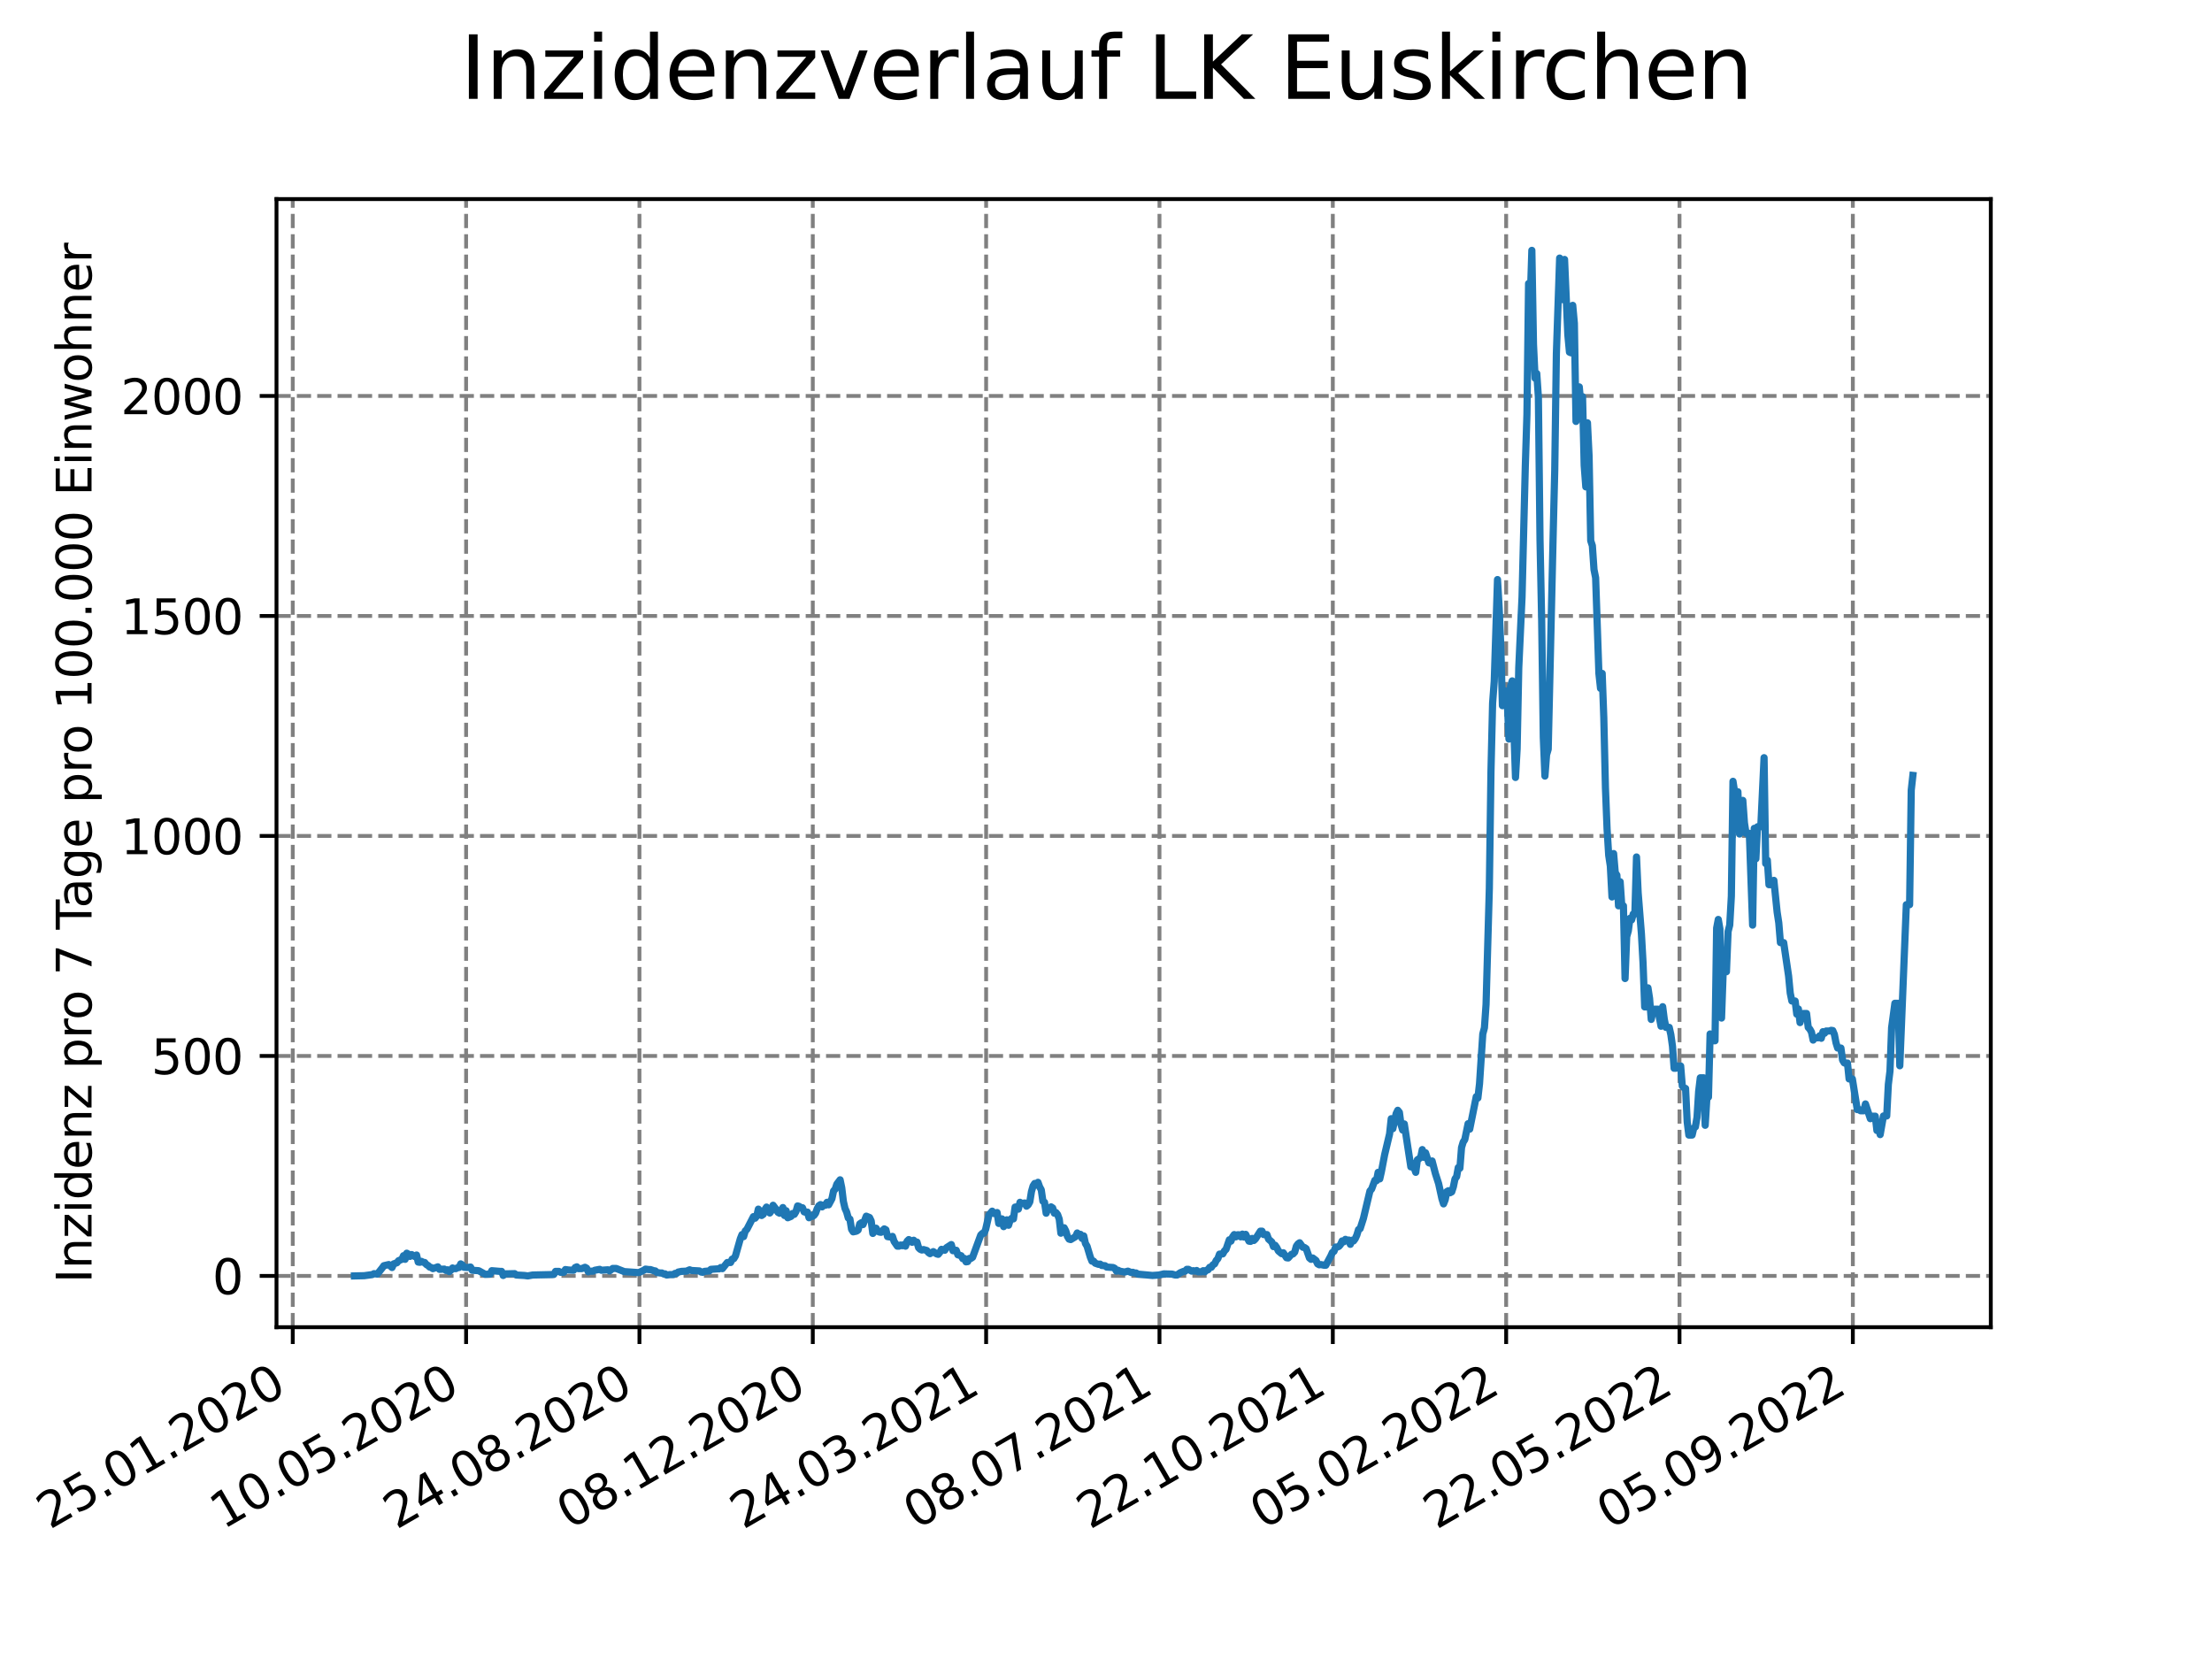 <?xml version="1.0" encoding="utf-8" standalone="no"?>
<!DOCTYPE svg PUBLIC "-//W3C//DTD SVG 1.1//EN"
  "http://www.w3.org/Graphics/SVG/1.1/DTD/svg11.dtd">
<svg xmlns:xlink="http://www.w3.org/1999/xlink" width="460.8pt" height="345.6pt" viewBox="0 0 460.8 345.6" xmlns="http://www.w3.org/2000/svg" version="1.1">
 <defs>
  <style type="text/css">*{stroke-linejoin: round; stroke-linecap: butt}</style>
 </defs>
 <g id="figure_1">
  <g id="patch_1">
   <path d="M 0 345.6 
L 460.8 345.6 
L 460.8 0 
L 0 0 
z
" style="fill: #ffffff"/>
  </g>
  <g id="axes_1">
   <g id="patch_2">
    <path d="M 57.6 276.48 
L 414.72 276.48 
L 414.72 41.472 
L 57.6 41.472 
z
" style="fill: #ffffff"/>
   </g>
   <g id="matplotlib.axis_1">
    <g id="xtick_1">
     <g id="line2d_1">
      <path d="M 60.987 276.48 
L 60.987 41.472 
" clip-path="url(#pf410ad7386)" style="fill: none; stroke-dasharray: 2.96,1.28; stroke-dashoffset: 0; stroke: #808080; stroke-width: 0.8"/>
     </g>
     <g id="line2d_2">
      <defs>
       <path id="m682408c16f" d="M 0 0 
L 0 3.5 
" style="stroke: #000000; stroke-width: 0.8"/>
      </defs>
      <g>
       <use xlink:href="#m682408c16f" x="60.987" y="276.48" style="stroke: #000000; stroke-width: 0.8"/>
      </g>
     </g>
     <g id="text_1">
      <!-- 25.01.2020 -->
      <g transform="translate(10.362 318.689) rotate(-30) scale(0.1 -0.1)">
       <defs>
        <path id="DejaVuSans-32" d="M 1228 531 
L 3431 531 
L 3431 0 
L 469 0 
L 469 531 
Q 828 903 1448 1529 
Q 2069 2156 2228 2338 
Q 2531 2678 2651 2914 
Q 2772 3150 2772 3378 
Q 2772 3750 2511 3984 
Q 2250 4219 1831 4219 
Q 1534 4219 1204 4116 
Q 875 4013 500 3803 
L 500 4441 
Q 881 4594 1212 4672 
Q 1544 4750 1819 4750 
Q 2544 4750 2975 4387 
Q 3406 4025 3406 3419 
Q 3406 3131 3298 2873 
Q 3191 2616 2906 2266 
Q 2828 2175 2409 1742 
Q 1991 1309 1228 531 
z
" transform="scale(0.016)"/>
        <path id="DejaVuSans-35" d="M 691 4666 
L 3169 4666 
L 3169 4134 
L 1269 4134 
L 1269 2991 
Q 1406 3038 1543 3061 
Q 1681 3084 1819 3084 
Q 2600 3084 3056 2656 
Q 3513 2228 3513 1497 
Q 3513 744 3044 326 
Q 2575 -91 1722 -91 
Q 1428 -91 1123 -41 
Q 819 9 494 109 
L 494 744 
Q 775 591 1075 516 
Q 1375 441 1709 441 
Q 2250 441 2565 725 
Q 2881 1009 2881 1497 
Q 2881 1984 2565 2268 
Q 2250 2553 1709 2553 
Q 1456 2553 1204 2497 
Q 953 2441 691 2322 
L 691 4666 
z
" transform="scale(0.016)"/>
        <path id="DejaVuSans-2e" d="M 684 794 
L 1344 794 
L 1344 0 
L 684 0 
L 684 794 
z
" transform="scale(0.016)"/>
        <path id="DejaVuSans-30" d="M 2034 4250 
Q 1547 4250 1301 3770 
Q 1056 3291 1056 2328 
Q 1056 1369 1301 889 
Q 1547 409 2034 409 
Q 2525 409 2770 889 
Q 3016 1369 3016 2328 
Q 3016 3291 2770 3770 
Q 2525 4250 2034 4250 
z
M 2034 4750 
Q 2819 4750 3233 4129 
Q 3647 3509 3647 2328 
Q 3647 1150 3233 529 
Q 2819 -91 2034 -91 
Q 1250 -91 836 529 
Q 422 1150 422 2328 
Q 422 3509 836 4129 
Q 1250 4750 2034 4750 
z
" transform="scale(0.016)"/>
        <path id="DejaVuSans-31" d="M 794 531 
L 1825 531 
L 1825 4091 
L 703 3866 
L 703 4441 
L 1819 4666 
L 2450 4666 
L 2450 531 
L 3481 531 
L 3481 0 
L 794 0 
L 794 531 
z
" transform="scale(0.016)"/>
       </defs>
       <use xlink:href="#DejaVuSans-32"/>
       <use xlink:href="#DejaVuSans-35" x="63.623"/>
       <use xlink:href="#DejaVuSans-2e" x="127.246"/>
       <use xlink:href="#DejaVuSans-30" x="159.033"/>
       <use xlink:href="#DejaVuSans-31" x="222.656"/>
       <use xlink:href="#DejaVuSans-2e" x="286.279"/>
       <use xlink:href="#DejaVuSans-32" x="318.066"/>
       <use xlink:href="#DejaVuSans-30" x="381.689"/>
       <use xlink:href="#DejaVuSans-32" x="445.312"/>
       <use xlink:href="#DejaVuSans-30" x="508.936"/>
      </g>
     </g>
    </g>
    <g id="xtick_2">
     <g id="line2d_3">
      <path d="M 97.097 276.48 
L 97.097 41.472 
" clip-path="url(#pf410ad7386)" style="fill: none; stroke-dasharray: 2.96,1.28; stroke-dashoffset: 0; stroke: #808080; stroke-width: 0.8"/>
     </g>
     <g id="line2d_4">
      <g>
       <use xlink:href="#m682408c16f" x="97.097" y="276.48" style="stroke: #000000; stroke-width: 0.8"/>
      </g>
     </g>
     <g id="text_2">
      <!-- 10.05.2020 -->
      <g transform="translate(46.472 318.689) rotate(-30) scale(0.1 -0.1)">
       <use xlink:href="#DejaVuSans-31"/>
       <use xlink:href="#DejaVuSans-30" x="63.623"/>
       <use xlink:href="#DejaVuSans-2e" x="127.246"/>
       <use xlink:href="#DejaVuSans-30" x="159.033"/>
       <use xlink:href="#DejaVuSans-35" x="222.656"/>
       <use xlink:href="#DejaVuSans-2e" x="286.279"/>
       <use xlink:href="#DejaVuSans-32" x="318.066"/>
       <use xlink:href="#DejaVuSans-30" x="381.689"/>
       <use xlink:href="#DejaVuSans-32" x="445.312"/>
       <use xlink:href="#DejaVuSans-30" x="508.936"/>
      </g>
     </g>
    </g>
    <g id="xtick_3">
     <g id="line2d_5">
      <path d="M 133.208 276.48 
L 133.208 41.472 
" clip-path="url(#pf410ad7386)" style="fill: none; stroke-dasharray: 2.96,1.28; stroke-dashoffset: 0; stroke: #808080; stroke-width: 0.8"/>
     </g>
     <g id="line2d_6">
      <g>
       <use xlink:href="#m682408c16f" x="133.208" y="276.48" style="stroke: #000000; stroke-width: 0.8"/>
      </g>
     </g>
     <g id="text_3">
      <!-- 24.08.2020 -->
      <g transform="translate(82.583 318.689) rotate(-30) scale(0.1 -0.1)">
       <defs>
        <path id="DejaVuSans-34" d="M 2419 4116 
L 825 1625 
L 2419 1625 
L 2419 4116 
z
M 2253 4666 
L 3047 4666 
L 3047 1625 
L 3713 1625 
L 3713 1100 
L 3047 1100 
L 3047 0 
L 2419 0 
L 2419 1100 
L 313 1100 
L 313 1709 
L 2253 4666 
z
" transform="scale(0.016)"/>
        <path id="DejaVuSans-38" d="M 2034 2216 
Q 1584 2216 1326 1975 
Q 1069 1734 1069 1313 
Q 1069 891 1326 650 
Q 1584 409 2034 409 
Q 2484 409 2743 651 
Q 3003 894 3003 1313 
Q 3003 1734 2745 1975 
Q 2488 2216 2034 2216 
z
M 1403 2484 
Q 997 2584 770 2862 
Q 544 3141 544 3541 
Q 544 4100 942 4425 
Q 1341 4750 2034 4750 
Q 2731 4750 3128 4425 
Q 3525 4100 3525 3541 
Q 3525 3141 3298 2862 
Q 3072 2584 2669 2484 
Q 3125 2378 3379 2068 
Q 3634 1759 3634 1313 
Q 3634 634 3220 271 
Q 2806 -91 2034 -91 
Q 1263 -91 848 271 
Q 434 634 434 1313 
Q 434 1759 690 2068 
Q 947 2378 1403 2484 
z
M 1172 3481 
Q 1172 3119 1398 2916 
Q 1625 2713 2034 2713 
Q 2441 2713 2670 2916 
Q 2900 3119 2900 3481 
Q 2900 3844 2670 4047 
Q 2441 4250 2034 4250 
Q 1625 4250 1398 4047 
Q 1172 3844 1172 3481 
z
" transform="scale(0.016)"/>
       </defs>
       <use xlink:href="#DejaVuSans-32"/>
       <use xlink:href="#DejaVuSans-34" x="63.623"/>
       <use xlink:href="#DejaVuSans-2e" x="127.246"/>
       <use xlink:href="#DejaVuSans-30" x="159.033"/>
       <use xlink:href="#DejaVuSans-38" x="222.656"/>
       <use xlink:href="#DejaVuSans-2e" x="286.279"/>
       <use xlink:href="#DejaVuSans-32" x="318.066"/>
       <use xlink:href="#DejaVuSans-30" x="381.689"/>
       <use xlink:href="#DejaVuSans-32" x="445.312"/>
       <use xlink:href="#DejaVuSans-30" x="508.936"/>
      </g>
     </g>
    </g>
    <g id="xtick_4">
     <g id="line2d_7">
      <path d="M 169.319 276.48 
L 169.319 41.472 
" clip-path="url(#pf410ad7386)" style="fill: none; stroke-dasharray: 2.96,1.28; stroke-dashoffset: 0; stroke: #808080; stroke-width: 0.8"/>
     </g>
     <g id="line2d_8">
      <g>
       <use xlink:href="#m682408c16f" x="169.319" y="276.48" style="stroke: #000000; stroke-width: 0.8"/>
      </g>
     </g>
     <g id="text_4">
      <!-- 08.12.2020 -->
      <g transform="translate(118.693 318.689) rotate(-30) scale(0.1 -0.1)">
       <use xlink:href="#DejaVuSans-30"/>
       <use xlink:href="#DejaVuSans-38" x="63.623"/>
       <use xlink:href="#DejaVuSans-2e" x="127.246"/>
       <use xlink:href="#DejaVuSans-31" x="159.033"/>
       <use xlink:href="#DejaVuSans-32" x="222.656"/>
       <use xlink:href="#DejaVuSans-2e" x="286.279"/>
       <use xlink:href="#DejaVuSans-32" x="318.066"/>
       <use xlink:href="#DejaVuSans-30" x="381.689"/>
       <use xlink:href="#DejaVuSans-32" x="445.312"/>
       <use xlink:href="#DejaVuSans-30" x="508.936"/>
      </g>
     </g>
    </g>
    <g id="xtick_5">
     <g id="line2d_9">
      <path d="M 205.429 276.48 
L 205.429 41.472 
" clip-path="url(#pf410ad7386)" style="fill: none; stroke-dasharray: 2.96,1.28; stroke-dashoffset: 0; stroke: #808080; stroke-width: 0.8"/>
     </g>
     <g id="line2d_10">
      <g>
       <use xlink:href="#m682408c16f" x="205.429" y="276.48" style="stroke: #000000; stroke-width: 0.8"/>
      </g>
     </g>
     <g id="text_5">
      <!-- 24.03.2021 -->
      <g transform="translate(154.804 318.689) rotate(-30) scale(0.1 -0.1)">
       <defs>
        <path id="DejaVuSans-33" d="M 2597 2516 
Q 3050 2419 3304 2112 
Q 3559 1806 3559 1356 
Q 3559 666 3084 287 
Q 2609 -91 1734 -91 
Q 1441 -91 1130 -33 
Q 819 25 488 141 
L 488 750 
Q 750 597 1062 519 
Q 1375 441 1716 441 
Q 2309 441 2620 675 
Q 2931 909 2931 1356 
Q 2931 1769 2642 2001 
Q 2353 2234 1838 2234 
L 1294 2234 
L 1294 2753 
L 1863 2753 
Q 2328 2753 2575 2939 
Q 2822 3125 2822 3475 
Q 2822 3834 2567 4026 
Q 2313 4219 1838 4219 
Q 1578 4219 1281 4162 
Q 984 4106 628 3988 
L 628 4550 
Q 988 4650 1302 4700 
Q 1616 4750 1894 4750 
Q 2613 4750 3031 4423 
Q 3450 4097 3450 3541 
Q 3450 3153 3228 2886 
Q 3006 2619 2597 2516 
z
" transform="scale(0.016)"/>
       </defs>
       <use xlink:href="#DejaVuSans-32"/>
       <use xlink:href="#DejaVuSans-34" x="63.623"/>
       <use xlink:href="#DejaVuSans-2e" x="127.246"/>
       <use xlink:href="#DejaVuSans-30" x="159.033"/>
       <use xlink:href="#DejaVuSans-33" x="222.656"/>
       <use xlink:href="#DejaVuSans-2e" x="286.279"/>
       <use xlink:href="#DejaVuSans-32" x="318.066"/>
       <use xlink:href="#DejaVuSans-30" x="381.689"/>
       <use xlink:href="#DejaVuSans-32" x="445.312"/>
       <use xlink:href="#DejaVuSans-31" x="508.936"/>
      </g>
     </g>
    </g>
    <g id="xtick_6">
     <g id="line2d_11">
      <path d="M 241.54 276.48 
L 241.54 41.472 
" clip-path="url(#pf410ad7386)" style="fill: none; stroke-dasharray: 2.96,1.28; stroke-dashoffset: 0; stroke: #808080; stroke-width: 0.8"/>
     </g>
     <g id="line2d_12">
      <g>
       <use xlink:href="#m682408c16f" x="241.54" y="276.48" style="stroke: #000000; stroke-width: 0.8"/>
      </g>
     </g>
     <g id="text_6">
      <!-- 08.07.2021 -->
      <g transform="translate(190.914 318.689) rotate(-30) scale(0.1 -0.1)">
       <defs>
        <path id="DejaVuSans-37" d="M 525 4666 
L 3525 4666 
L 3525 4397 
L 1831 0 
L 1172 0 
L 2766 4134 
L 525 4134 
L 525 4666 
z
" transform="scale(0.016)"/>
       </defs>
       <use xlink:href="#DejaVuSans-30"/>
       <use xlink:href="#DejaVuSans-38" x="63.623"/>
       <use xlink:href="#DejaVuSans-2e" x="127.246"/>
       <use xlink:href="#DejaVuSans-30" x="159.033"/>
       <use xlink:href="#DejaVuSans-37" x="222.656"/>
       <use xlink:href="#DejaVuSans-2e" x="286.279"/>
       <use xlink:href="#DejaVuSans-32" x="318.066"/>
       <use xlink:href="#DejaVuSans-30" x="381.689"/>
       <use xlink:href="#DejaVuSans-32" x="445.312"/>
       <use xlink:href="#DejaVuSans-31" x="508.936"/>
      </g>
     </g>
    </g>
    <g id="xtick_7">
     <g id="line2d_13">
      <path d="M 277.65 276.48 
L 277.65 41.472 
" clip-path="url(#pf410ad7386)" style="fill: none; stroke-dasharray: 2.96,1.28; stroke-dashoffset: 0; stroke: #808080; stroke-width: 0.8"/>
     </g>
     <g id="line2d_14">
      <g>
       <use xlink:href="#m682408c16f" x="277.65" y="276.48" style="stroke: #000000; stroke-width: 0.8"/>
      </g>
     </g>
     <g id="text_7">
      <!-- 22.10.2021 -->
      <g transform="translate(227.025 318.689) rotate(-30) scale(0.1 -0.1)">
       <use xlink:href="#DejaVuSans-32"/>
       <use xlink:href="#DejaVuSans-32" x="63.623"/>
       <use xlink:href="#DejaVuSans-2e" x="127.246"/>
       <use xlink:href="#DejaVuSans-31" x="159.033"/>
       <use xlink:href="#DejaVuSans-30" x="222.656"/>
       <use xlink:href="#DejaVuSans-2e" x="286.279"/>
       <use xlink:href="#DejaVuSans-32" x="318.066"/>
       <use xlink:href="#DejaVuSans-30" x="381.689"/>
       <use xlink:href="#DejaVuSans-32" x="445.312"/>
       <use xlink:href="#DejaVuSans-31" x="508.936"/>
      </g>
     </g>
    </g>
    <g id="xtick_8">
     <g id="line2d_15">
      <path d="M 313.761 276.48 
L 313.761 41.472 
" clip-path="url(#pf410ad7386)" style="fill: none; stroke-dasharray: 2.96,1.28; stroke-dashoffset: 0; stroke: #808080; stroke-width: 0.8"/>
     </g>
     <g id="line2d_16">
      <g>
       <use xlink:href="#m682408c16f" x="313.761" y="276.48" style="stroke: #000000; stroke-width: 0.8"/>
      </g>
     </g>
     <g id="text_8">
      <!-- 05.02.2022 -->
      <g transform="translate(263.136 318.689) rotate(-30) scale(0.1 -0.1)">
       <use xlink:href="#DejaVuSans-30"/>
       <use xlink:href="#DejaVuSans-35" x="63.623"/>
       <use xlink:href="#DejaVuSans-2e" x="127.246"/>
       <use xlink:href="#DejaVuSans-30" x="159.033"/>
       <use xlink:href="#DejaVuSans-32" x="222.656"/>
       <use xlink:href="#DejaVuSans-2e" x="286.279"/>
       <use xlink:href="#DejaVuSans-32" x="318.066"/>
       <use xlink:href="#DejaVuSans-30" x="381.689"/>
       <use xlink:href="#DejaVuSans-32" x="445.312"/>
       <use xlink:href="#DejaVuSans-32" x="508.936"/>
      </g>
     </g>
    </g>
    <g id="xtick_9">
     <g id="line2d_17">
      <path d="M 349.871 276.48 
L 349.871 41.472 
" clip-path="url(#pf410ad7386)" style="fill: none; stroke-dasharray: 2.96,1.28; stroke-dashoffset: 0; stroke: #808080; stroke-width: 0.8"/>
     </g>
     <g id="line2d_18">
      <g>
       <use xlink:href="#m682408c16f" x="349.871" y="276.48" style="stroke: #000000; stroke-width: 0.8"/>
      </g>
     </g>
     <g id="text_9">
      <!-- 22.05.2022 -->
      <g transform="translate(299.246 318.689) rotate(-30) scale(0.1 -0.1)">
       <use xlink:href="#DejaVuSans-32"/>
       <use xlink:href="#DejaVuSans-32" x="63.623"/>
       <use xlink:href="#DejaVuSans-2e" x="127.246"/>
       <use xlink:href="#DejaVuSans-30" x="159.033"/>
       <use xlink:href="#DejaVuSans-35" x="222.656"/>
       <use xlink:href="#DejaVuSans-2e" x="286.279"/>
       <use xlink:href="#DejaVuSans-32" x="318.066"/>
       <use xlink:href="#DejaVuSans-30" x="381.689"/>
       <use xlink:href="#DejaVuSans-32" x="445.312"/>
       <use xlink:href="#DejaVuSans-32" x="508.936"/>
      </g>
     </g>
    </g>
    <g id="xtick_10">
     <g id="line2d_19">
      <path d="M 385.982 276.48 
L 385.982 41.472 
" clip-path="url(#pf410ad7386)" style="fill: none; stroke-dasharray: 2.96,1.28; stroke-dashoffset: 0; stroke: #808080; stroke-width: 0.8"/>
     </g>
     <g id="line2d_20">
      <g>
       <use xlink:href="#m682408c16f" x="385.982" y="276.48" style="stroke: #000000; stroke-width: 0.8"/>
      </g>
     </g>
     <g id="text_10">
      <!-- 05.09.2022 -->
      <g transform="translate(335.357 318.689) rotate(-30) scale(0.1 -0.1)">
       <defs>
        <path id="DejaVuSans-39" d="M 703 97 
L 703 672 
Q 941 559 1184 500 
Q 1428 441 1663 441 
Q 2288 441 2617 861 
Q 2947 1281 2994 2138 
Q 2813 1869 2534 1725 
Q 2256 1581 1919 1581 
Q 1219 1581 811 2004 
Q 403 2428 403 3163 
Q 403 3881 828 4315 
Q 1253 4750 1959 4750 
Q 2769 4750 3195 4129 
Q 3622 3509 3622 2328 
Q 3622 1225 3098 567 
Q 2575 -91 1691 -91 
Q 1453 -91 1209 -44 
Q 966 3 703 97 
z
M 1959 2075 
Q 2384 2075 2632 2365 
Q 2881 2656 2881 3163 
Q 2881 3666 2632 3958 
Q 2384 4250 1959 4250 
Q 1534 4250 1286 3958 
Q 1038 3666 1038 3163 
Q 1038 2656 1286 2365 
Q 1534 2075 1959 2075 
z
" transform="scale(0.016)"/>
       </defs>
       <use xlink:href="#DejaVuSans-30"/>
       <use xlink:href="#DejaVuSans-35" x="63.623"/>
       <use xlink:href="#DejaVuSans-2e" x="127.246"/>
       <use xlink:href="#DejaVuSans-30" x="159.033"/>
       <use xlink:href="#DejaVuSans-39" x="222.656"/>
       <use xlink:href="#DejaVuSans-2e" x="286.279"/>
       <use xlink:href="#DejaVuSans-32" x="318.066"/>
       <use xlink:href="#DejaVuSans-30" x="381.689"/>
       <use xlink:href="#DejaVuSans-32" x="445.312"/>
       <use xlink:href="#DejaVuSans-32" x="508.936"/>
      </g>
     </g>
    </g>
   </g>
   <g id="matplotlib.axis_2">
    <g id="ytick_1">
     <g id="line2d_21">
      <path d="M 57.6 265.798 
L 414.72 265.798 
" clip-path="url(#pf410ad7386)" style="fill: none; stroke-dasharray: 2.96,1.28; stroke-dashoffset: 0; stroke: #808080; stroke-width: 0.8"/>
     </g>
     <g id="line2d_22">
      <defs>
       <path id="m9b0d27fee3" d="M 0 0 
L -3.5 0 
" style="stroke: #000000; stroke-width: 0.8"/>
      </defs>
      <g>
       <use xlink:href="#m9b0d27fee3" x="57.6" y="265.798" style="stroke: #000000; stroke-width: 0.8"/>
      </g>
     </g>
     <g id="text_11">
      <!-- 0 -->
      <g transform="translate(44.237 269.597) scale(0.1 -0.1)">
       <use xlink:href="#DejaVuSans-30"/>
      </g>
     </g>
    </g>
    <g id="ytick_2">
     <g id="line2d_23">
      <path d="M 57.6 219.97 
L 414.72 219.97 
" clip-path="url(#pf410ad7386)" style="fill: none; stroke-dasharray: 2.96,1.28; stroke-dashoffset: 0; stroke: #808080; stroke-width: 0.8"/>
     </g>
     <g id="line2d_24">
      <g>
       <use xlink:href="#m9b0d27fee3" x="57.6" y="219.97" style="stroke: #000000; stroke-width: 0.8"/>
      </g>
     </g>
     <g id="text_12">
      <!-- 500 -->
      <g transform="translate(31.512 223.769) scale(0.1 -0.1)">
       <use xlink:href="#DejaVuSans-35"/>
       <use xlink:href="#DejaVuSans-30" x="63.623"/>
       <use xlink:href="#DejaVuSans-30" x="127.246"/>
      </g>
     </g>
    </g>
    <g id="ytick_3">
     <g id="line2d_25">
      <path d="M 57.6 174.142 
L 414.72 174.142 
" clip-path="url(#pf410ad7386)" style="fill: none; stroke-dasharray: 2.96,1.28; stroke-dashoffset: 0; stroke: #808080; stroke-width: 0.8"/>
     </g>
     <g id="line2d_26">
      <g>
       <use xlink:href="#m9b0d27fee3" x="57.6" y="174.142" style="stroke: #000000; stroke-width: 0.8"/>
      </g>
     </g>
     <g id="text_13">
      <!-- 1000 -->
      <g transform="translate(25.15 177.941) scale(0.1 -0.1)">
       <use xlink:href="#DejaVuSans-31"/>
       <use xlink:href="#DejaVuSans-30" x="63.623"/>
       <use xlink:href="#DejaVuSans-30" x="127.246"/>
       <use xlink:href="#DejaVuSans-30" x="190.869"/>
      </g>
     </g>
    </g>
    <g id="ytick_4">
     <g id="line2d_27">
      <path d="M 57.6 128.314 
L 414.72 128.314 
" clip-path="url(#pf410ad7386)" style="fill: none; stroke-dasharray: 2.96,1.28; stroke-dashoffset: 0; stroke: #808080; stroke-width: 0.8"/>
     </g>
     <g id="line2d_28">
      <g>
       <use xlink:href="#m9b0d27fee3" x="57.6" y="128.314" style="stroke: #000000; stroke-width: 0.8"/>
      </g>
     </g>
     <g id="text_14">
      <!-- 1500 -->
      <g transform="translate(25.15 132.114) scale(0.1 -0.1)">
       <use xlink:href="#DejaVuSans-31"/>
       <use xlink:href="#DejaVuSans-35" x="63.623"/>
       <use xlink:href="#DejaVuSans-30" x="127.246"/>
       <use xlink:href="#DejaVuSans-30" x="190.869"/>
      </g>
     </g>
    </g>
    <g id="ytick_5">
     <g id="line2d_29">
      <path d="M 57.6 82.486 
L 414.72 82.486 
" clip-path="url(#pf410ad7386)" style="fill: none; stroke-dasharray: 2.96,1.28; stroke-dashoffset: 0; stroke: #808080; stroke-width: 0.8"/>
     </g>
     <g id="line2d_30">
      <g>
       <use xlink:href="#m9b0d27fee3" x="57.6" y="82.486" style="stroke: #000000; stroke-width: 0.8"/>
      </g>
     </g>
     <g id="text_15">
      <!-- 2000 -->
      <g transform="translate(25.15 86.286) scale(0.1 -0.1)">
       <use xlink:href="#DejaVuSans-32"/>
       <use xlink:href="#DejaVuSans-30" x="63.623"/>
       <use xlink:href="#DejaVuSans-30" x="127.246"/>
       <use xlink:href="#DejaVuSans-30" x="190.869"/>
      </g>
     </g>
    </g>
    <g id="text_16">
     <!-- Inzidenz pro 7 Tage pro 100.000 Einwohner -->
     <g transform="translate(19.07 267.301) rotate(-90) scale(0.1 -0.1)">
      <defs>
       <path id="DejaVuSans-49" d="M 628 4666 
L 1259 4666 
L 1259 0 
L 628 0 
L 628 4666 
z
" transform="scale(0.016)"/>
       <path id="DejaVuSans-6e" d="M 3513 2113 
L 3513 0 
L 2938 0 
L 2938 2094 
Q 2938 2591 2744 2837 
Q 2550 3084 2163 3084 
Q 1697 3084 1428 2787 
Q 1159 2491 1159 1978 
L 1159 0 
L 581 0 
L 581 3500 
L 1159 3500 
L 1159 2956 
Q 1366 3272 1645 3428 
Q 1925 3584 2291 3584 
Q 2894 3584 3203 3211 
Q 3513 2838 3513 2113 
z
" transform="scale(0.016)"/>
       <path id="DejaVuSans-7a" d="M 353 3500 
L 3084 3500 
L 3084 2975 
L 922 459 
L 3084 459 
L 3084 0 
L 275 0 
L 275 525 
L 2438 3041 
L 353 3041 
L 353 3500 
z
" transform="scale(0.016)"/>
       <path id="DejaVuSans-69" d="M 603 3500 
L 1178 3500 
L 1178 0 
L 603 0 
L 603 3500 
z
M 603 4863 
L 1178 4863 
L 1178 4134 
L 603 4134 
L 603 4863 
z
" transform="scale(0.016)"/>
       <path id="DejaVuSans-64" d="M 2906 2969 
L 2906 4863 
L 3481 4863 
L 3481 0 
L 2906 0 
L 2906 525 
Q 2725 213 2448 61 
Q 2172 -91 1784 -91 
Q 1150 -91 751 415 
Q 353 922 353 1747 
Q 353 2572 751 3078 
Q 1150 3584 1784 3584 
Q 2172 3584 2448 3432 
Q 2725 3281 2906 2969 
z
M 947 1747 
Q 947 1113 1208 752 
Q 1469 391 1925 391 
Q 2381 391 2643 752 
Q 2906 1113 2906 1747 
Q 2906 2381 2643 2742 
Q 2381 3103 1925 3103 
Q 1469 3103 1208 2742 
Q 947 2381 947 1747 
z
" transform="scale(0.016)"/>
       <path id="DejaVuSans-65" d="M 3597 1894 
L 3597 1613 
L 953 1613 
Q 991 1019 1311 708 
Q 1631 397 2203 397 
Q 2534 397 2845 478 
Q 3156 559 3463 722 
L 3463 178 
Q 3153 47 2828 -22 
Q 2503 -91 2169 -91 
Q 1331 -91 842 396 
Q 353 884 353 1716 
Q 353 2575 817 3079 
Q 1281 3584 2069 3584 
Q 2775 3584 3186 3129 
Q 3597 2675 3597 1894 
z
M 3022 2063 
Q 3016 2534 2758 2815 
Q 2500 3097 2075 3097 
Q 1594 3097 1305 2825 
Q 1016 2553 972 2059 
L 3022 2063 
z
" transform="scale(0.016)"/>
       <path id="DejaVuSans-20" transform="scale(0.016)"/>
       <path id="DejaVuSans-70" d="M 1159 525 
L 1159 -1331 
L 581 -1331 
L 581 3500 
L 1159 3500 
L 1159 2969 
Q 1341 3281 1617 3432 
Q 1894 3584 2278 3584 
Q 2916 3584 3314 3078 
Q 3713 2572 3713 1747 
Q 3713 922 3314 415 
Q 2916 -91 2278 -91 
Q 1894 -91 1617 61 
Q 1341 213 1159 525 
z
M 3116 1747 
Q 3116 2381 2855 2742 
Q 2594 3103 2138 3103 
Q 1681 3103 1420 2742 
Q 1159 2381 1159 1747 
Q 1159 1113 1420 752 
Q 1681 391 2138 391 
Q 2594 391 2855 752 
Q 3116 1113 3116 1747 
z
" transform="scale(0.016)"/>
       <path id="DejaVuSans-72" d="M 2631 2963 
Q 2534 3019 2420 3045 
Q 2306 3072 2169 3072 
Q 1681 3072 1420 2755 
Q 1159 2438 1159 1844 
L 1159 0 
L 581 0 
L 581 3500 
L 1159 3500 
L 1159 2956 
Q 1341 3275 1631 3429 
Q 1922 3584 2338 3584 
Q 2397 3584 2469 3576 
Q 2541 3569 2628 3553 
L 2631 2963 
z
" transform="scale(0.016)"/>
       <path id="DejaVuSans-6f" d="M 1959 3097 
Q 1497 3097 1228 2736 
Q 959 2375 959 1747 
Q 959 1119 1226 758 
Q 1494 397 1959 397 
Q 2419 397 2687 759 
Q 2956 1122 2956 1747 
Q 2956 2369 2687 2733 
Q 2419 3097 1959 3097 
z
M 1959 3584 
Q 2709 3584 3137 3096 
Q 3566 2609 3566 1747 
Q 3566 888 3137 398 
Q 2709 -91 1959 -91 
Q 1206 -91 779 398 
Q 353 888 353 1747 
Q 353 2609 779 3096 
Q 1206 3584 1959 3584 
z
" transform="scale(0.016)"/>
       <path id="DejaVuSans-54" d="M -19 4666 
L 3928 4666 
L 3928 4134 
L 2272 4134 
L 2272 0 
L 1638 0 
L 1638 4134 
L -19 4134 
L -19 4666 
z
" transform="scale(0.016)"/>
       <path id="DejaVuSans-61" d="M 2194 1759 
Q 1497 1759 1228 1600 
Q 959 1441 959 1056 
Q 959 750 1161 570 
Q 1363 391 1709 391 
Q 2188 391 2477 730 
Q 2766 1069 2766 1631 
L 2766 1759 
L 2194 1759 
z
M 3341 1997 
L 3341 0 
L 2766 0 
L 2766 531 
Q 2569 213 2275 61 
Q 1981 -91 1556 -91 
Q 1019 -91 701 211 
Q 384 513 384 1019 
Q 384 1609 779 1909 
Q 1175 2209 1959 2209 
L 2766 2209 
L 2766 2266 
Q 2766 2663 2505 2880 
Q 2244 3097 1772 3097 
Q 1472 3097 1187 3025 
Q 903 2953 641 2809 
L 641 3341 
Q 956 3463 1253 3523 
Q 1550 3584 1831 3584 
Q 2591 3584 2966 3190 
Q 3341 2797 3341 1997 
z
" transform="scale(0.016)"/>
       <path id="DejaVuSans-67" d="M 2906 1791 
Q 2906 2416 2648 2759 
Q 2391 3103 1925 3103 
Q 1463 3103 1205 2759 
Q 947 2416 947 1791 
Q 947 1169 1205 825 
Q 1463 481 1925 481 
Q 2391 481 2648 825 
Q 2906 1169 2906 1791 
z
M 3481 434 
Q 3481 -459 3084 -895 
Q 2688 -1331 1869 -1331 
Q 1566 -1331 1297 -1286 
Q 1028 -1241 775 -1147 
L 775 -588 
Q 1028 -725 1275 -790 
Q 1522 -856 1778 -856 
Q 2344 -856 2625 -561 
Q 2906 -266 2906 331 
L 2906 616 
Q 2728 306 2450 153 
Q 2172 0 1784 0 
Q 1141 0 747 490 
Q 353 981 353 1791 
Q 353 2603 747 3093 
Q 1141 3584 1784 3584 
Q 2172 3584 2450 3431 
Q 2728 3278 2906 2969 
L 2906 3500 
L 3481 3500 
L 3481 434 
z
" transform="scale(0.016)"/>
       <path id="DejaVuSans-45" d="M 628 4666 
L 3578 4666 
L 3578 4134 
L 1259 4134 
L 1259 2753 
L 3481 2753 
L 3481 2222 
L 1259 2222 
L 1259 531 
L 3634 531 
L 3634 0 
L 628 0 
L 628 4666 
z
" transform="scale(0.016)"/>
       <path id="DejaVuSans-77" d="M 269 3500 
L 844 3500 
L 1563 769 
L 2278 3500 
L 2956 3500 
L 3675 769 
L 4391 3500 
L 4966 3500 
L 4050 0 
L 3372 0 
L 2619 2869 
L 1863 0 
L 1184 0 
L 269 3500 
z
" transform="scale(0.016)"/>
       <path id="DejaVuSans-68" d="M 3513 2113 
L 3513 0 
L 2938 0 
L 2938 2094 
Q 2938 2591 2744 2837 
Q 2550 3084 2163 3084 
Q 1697 3084 1428 2787 
Q 1159 2491 1159 1978 
L 1159 0 
L 581 0 
L 581 4863 
L 1159 4863 
L 1159 2956 
Q 1366 3272 1645 3428 
Q 1925 3584 2291 3584 
Q 2894 3584 3203 3211 
Q 3513 2838 3513 2113 
z
" transform="scale(0.016)"/>
      </defs>
      <use xlink:href="#DejaVuSans-49"/>
      <use xlink:href="#DejaVuSans-6e" x="29.492"/>
      <use xlink:href="#DejaVuSans-7a" x="92.871"/>
      <use xlink:href="#DejaVuSans-69" x="145.361"/>
      <use xlink:href="#DejaVuSans-64" x="173.145"/>
      <use xlink:href="#DejaVuSans-65" x="236.621"/>
      <use xlink:href="#DejaVuSans-6e" x="298.145"/>
      <use xlink:href="#DejaVuSans-7a" x="361.523"/>
      <use xlink:href="#DejaVuSans-20" x="414.014"/>
      <use xlink:href="#DejaVuSans-70" x="445.801"/>
      <use xlink:href="#DejaVuSans-72" x="509.277"/>
      <use xlink:href="#DejaVuSans-6f" x="548.141"/>
      <use xlink:href="#DejaVuSans-20" x="609.322"/>
      <use xlink:href="#DejaVuSans-37" x="641.109"/>
      <use xlink:href="#DejaVuSans-20" x="704.732"/>
      <use xlink:href="#DejaVuSans-54" x="736.52"/>
      <use xlink:href="#DejaVuSans-61" x="781.104"/>
      <use xlink:href="#DejaVuSans-67" x="842.383"/>
      <use xlink:href="#DejaVuSans-65" x="905.859"/>
      <use xlink:href="#DejaVuSans-20" x="967.383"/>
      <use xlink:href="#DejaVuSans-70" x="999.17"/>
      <use xlink:href="#DejaVuSans-72" x="1062.646"/>
      <use xlink:href="#DejaVuSans-6f" x="1101.51"/>
      <use xlink:href="#DejaVuSans-20" x="1162.691"/>
      <use xlink:href="#DejaVuSans-31" x="1194.479"/>
      <use xlink:href="#DejaVuSans-30" x="1258.102"/>
      <use xlink:href="#DejaVuSans-30" x="1321.725"/>
      <use xlink:href="#DejaVuSans-2e" x="1385.348"/>
      <use xlink:href="#DejaVuSans-30" x="1417.135"/>
      <use xlink:href="#DejaVuSans-30" x="1480.758"/>
      <use xlink:href="#DejaVuSans-30" x="1544.381"/>
      <use xlink:href="#DejaVuSans-20" x="1608.004"/>
      <use xlink:href="#DejaVuSans-45" x="1639.791"/>
      <use xlink:href="#DejaVuSans-69" x="1702.975"/>
      <use xlink:href="#DejaVuSans-6e" x="1730.758"/>
      <use xlink:href="#DejaVuSans-77" x="1794.137"/>
      <use xlink:href="#DejaVuSans-6f" x="1875.924"/>
      <use xlink:href="#DejaVuSans-68" x="1937.105"/>
      <use xlink:href="#DejaVuSans-6e" x="2000.484"/>
      <use xlink:href="#DejaVuSans-65" x="2063.863"/>
      <use xlink:href="#DejaVuSans-72" x="2125.387"/>
     </g>
    </g>
   </g>
   <g id="line2d_31">
    <path d="M 73.833 265.798 
L 75.877 265.75 
L 76.558 265.656 
L 77.58 265.514 
L 77.921 265.325 
L 78.602 265.419 
L 79.624 264.141 
L 79.965 263.668 
L 80.987 263.431 
L 81.668 264.047 
L 82.009 263.289 
L 82.69 263.053 
L 83.031 262.627 
L 83.712 262.343 
L 84.053 261.586 
L 84.393 262.343 
L 84.734 261.065 
L 85.075 261.254 
L 85.415 261.728 
L 85.756 261.349 
L 86.437 261.775 
L 86.778 261.444 
L 87.119 262.911 
L 87.459 262.958 
L 87.8 262.769 
L 88.141 262.958 
L 88.481 263.005 
L 88.822 263.431 
L 89.163 263.621 
L 89.503 263.952 
L 89.844 264.047 
L 90.185 264.283 
L 91.207 263.905 
L 91.547 264.425 
L 92.569 264.378 
L 92.91 264.662 
L 93.251 264.52 
L 93.591 264.899 
L 93.932 264.615 
L 94.273 264.141 
L 94.613 264.283 
L 94.954 264.283 
L 95.295 264.094 
L 95.635 264.047 
L 95.976 263.289 
L 96.317 263.526 
L 96.657 263.999 
L 97.339 264.047 
L 98.02 263.952 
L 98.361 264.615 
L 99.723 264.709 
L 101.086 265.467 
L 102.108 265.419 
L 102.449 264.709 
L 104.152 264.851 
L 104.493 264.851 
L 104.833 265.703 
L 105.174 265.372 
L 107.218 265.325 
L 107.559 265.609 
L 109.262 265.703 
L 109.943 265.798 
L 110.965 265.609 
L 115.053 265.514 
L 115.394 265.467 
L 115.735 264.851 
L 116.416 264.851 
L 116.757 265.041 
L 117.438 265.041 
L 117.779 264.473 
L 118.46 264.567 
L 119.482 264.615 
L 119.823 264.047 
L 120.163 263.905 
L 120.504 264.283 
L 121.185 264.283 
L 121.867 263.999 
L 122.207 264.189 
L 122.548 264.946 
L 122.889 264.804 
L 123.57 264.804 
L 123.911 264.615 
L 124.933 264.425 
L 125.273 264.615 
L 126.636 264.52 
L 126.977 264.757 
L 127.658 264.236 
L 128.339 264.236 
L 130.043 264.899 
L 131.405 264.993 
L 132.768 265.088 
L 133.109 265.088 
L 134.131 264.615 
L 134.471 264.378 
L 135.153 264.473 
L 135.493 264.473 
L 136.175 264.709 
L 136.515 264.757 
L 136.856 265.088 
L 137.537 265.183 
L 137.878 265.183 
L 138.219 265.372 
L 138.559 265.372 
L 138.9 265.609 
L 139.581 265.514 
L 140.263 265.514 
L 140.603 265.277 
L 140.944 265.277 
L 141.285 264.993 
L 141.966 264.851 
L 142.988 264.804 
L 143.669 264.52 
L 144.01 264.662 
L 145.713 264.757 
L 146.054 264.993 
L 146.395 265.041 
L 146.735 264.851 
L 147.757 264.757 
L 148.098 264.425 
L 149.461 264.331 
L 149.801 264.331 
L 150.142 264.047 
L 150.483 264.283 
L 151.505 263.005 
L 152.186 263.005 
L 152.527 262.295 
L 152.867 262.201 
L 153.208 261.633 
L 154.23 258.036 
L 154.571 257.184 
L 154.911 257.61 
L 155.252 256.427 
L 155.593 256.095 
L 156.955 253.445 
L 157.296 253.776 
L 157.637 253.35 
L 157.977 251.883 
L 158.318 252.309 
L 158.659 253.208 
L 158.999 252.972 
L 159.34 251.978 
L 159.681 251.457 
L 160.362 252.688 
L 160.703 252.214 
L 161.043 251.078 
L 161.725 251.978 
L 162.065 252.546 
L 162.406 252.735 
L 163.087 251.552 
L 163.428 253.208 
L 163.769 252.214 
L 164.109 253.682 
L 164.791 253.398 
L 165.131 252.782 
L 165.472 252.972 
L 165.813 252.404 
L 166.153 251.22 
L 166.494 251.315 
L 166.835 251.599 
L 167.175 251.599 
L 167.516 252.451 
L 167.856 252.546 
L 168.197 252.498 
L 168.538 253.682 
L 168.878 253.208 
L 169.219 253.398 
L 169.56 253.208 
L 169.9 252.735 
L 170.241 251.788 
L 170.582 251.173 
L 170.922 250.936 
L 171.263 251.41 
L 171.604 251.031 
L 171.944 251.078 
L 172.285 250.463 
L 172.626 250.984 
L 173.307 249.706 
L 173.648 248.097 
L 173.988 247.718 
L 174.329 246.677 
L 175.01 245.778 
L 175.351 247.434 
L 175.692 250.274 
L 176.032 251.741 
L 176.373 252.498 
L 176.714 253.729 
L 177.054 253.966 
L 177.395 256.095 
L 177.736 256.616 
L 178.417 256.474 
L 178.758 256.237 
L 179.098 254.959 
L 179.439 254.723 
L 179.78 255.101 
L 180.461 253.35 
L 181.142 253.634 
L 181.483 254.344 
L 181.824 256.947 
L 182.164 256.521 
L 182.505 255.859 
L 182.846 256.474 
L 183.186 256.663 
L 183.527 256.711 
L 184.208 256.001 
L 184.549 256.19 
L 184.89 257.61 
L 185.571 257.705 
L 185.912 257.563 
L 186.252 258.604 
L 186.934 259.598 
L 187.274 259.598 
L 187.615 259.361 
L 187.956 259.503 
L 188.296 259.266 
L 188.637 259.598 
L 188.978 258.556 
L 189.318 258.225 
L 189.659 258.414 
L 190 258.793 
L 190.34 258.367 
L 190.681 258.746 
L 191.022 258.746 
L 191.362 259.929 
L 191.703 260.26 
L 192.044 260.402 
L 192.384 260.308 
L 193.066 260.497 
L 193.406 260.923 
L 193.747 261.16 
L 194.428 260.734 
L 195.11 261.207 
L 195.45 261.302 
L 195.791 260.876 
L 196.132 260.26 
L 196.813 260.45 
L 197.154 259.929 
L 198.176 259.266 
L 198.516 260.544 
L 199.198 260.45 
L 199.538 261.396 
L 200.22 261.586 
L 200.56 262.201 
L 200.901 262.153 
L 201.242 262.863 
L 201.582 262.816 
L 201.923 262.153 
L 202.264 262.153 
L 202.604 261.917 
L 204.308 257.279 
L 204.648 256.947 
L 204.989 256.9 
L 205.33 256.095 
L 206.011 253.114 
L 206.692 252.309 
L 207.033 252.782 
L 207.374 252.83 
L 207.714 252.593 
L 208.055 254.865 
L 208.396 253.966 
L 208.736 253.918 
L 209.077 255.527 
L 209.418 254.628 
L 209.758 254.108 
L 210.099 255.243 
L 210.44 254.155 
L 210.78 253.776 
L 211.121 253.918 
L 211.462 251.457 
L 211.802 251.41 
L 212.143 251.883 
L 212.484 250.463 
L 212.824 250.7 
L 213.506 250.605 
L 213.846 251.268 
L 214.187 250.984 
L 214.528 250.369 
L 214.868 248.239 
L 215.209 247.055 
L 215.55 246.535 
L 215.89 246.866 
L 216.231 246.298 
L 216.572 247.245 
L 216.912 247.86 
L 217.253 250.227 
L 217.594 250.463 
L 217.934 252.735 
L 218.275 251.883 
L 218.616 251.93 
L 218.956 251.41 
L 219.297 251.646 
L 219.638 252.735 
L 219.978 252.593 
L 220.319 253.019 
L 220.66 253.966 
L 221 256.9 
L 221.341 256.095 
L 221.682 255.764 
L 222.022 256.427 
L 222.363 257.563 
L 222.704 258.131 
L 223.044 258.225 
L 224.066 257.61 
L 224.407 256.853 
L 224.748 257.373 
L 225.088 257.137 
L 225.429 257.989 
L 225.77 257.468 
L 226.11 259.03 
L 226.451 259.598 
L 227.132 261.87 
L 227.473 262.721 
L 227.814 262.721 
L 228.154 263.147 
L 228.836 263.384 
L 229.176 263.337 
L 229.517 263.621 
L 230.198 263.668 
L 230.539 263.952 
L 231.902 264.047 
L 232.242 264.236 
L 232.583 264.804 
L 232.924 264.615 
L 233.264 264.804 
L 234.286 264.993 
L 234.968 264.804 
L 235.649 265.088 
L 235.99 265.041 
L 236.33 265.183 
L 236.671 265.183 
L 237.012 265.419 
L 238.034 265.514 
L 240.078 265.703 
L 241.44 265.609 
L 242.462 265.372 
L 244.166 265.419 
L 244.847 265.609 
L 245.188 265.609 
L 245.869 265.135 
L 246.55 264.851 
L 246.891 264.804 
L 247.232 264.425 
L 247.572 264.425 
L 248.254 264.804 
L 248.594 264.709 
L 248.935 264.804 
L 249.276 264.662 
L 249.616 264.946 
L 250.298 264.946 
L 250.638 264.709 
L 250.979 264.946 
L 251.32 264.615 
L 251.66 264.52 
L 252.001 263.999 
L 252.342 263.999 
L 252.682 263.479 
L 253.023 263.289 
L 253.364 262.579 
L 253.704 262.201 
L 254.045 261.254 
L 254.726 261.207 
L 255.067 260.592 
L 255.408 260.26 
L 256.089 258.272 
L 256.43 258.556 
L 256.77 257.657 
L 257.111 257.184 
L 257.452 257.657 
L 257.792 257.231 
L 258.133 257.231 
L 258.474 257.657 
L 258.814 257.089 
L 259.155 257.705 
L 259.496 257.137 
L 260.177 258.556 
L 260.518 258.604 
L 260.858 257.989 
L 261.199 258.414 
L 261.54 258.083 
L 262.562 256.474 
L 262.902 256.474 
L 263.243 257.184 
L 263.924 257.184 
L 264.265 258.131 
L 264.946 258.746 
L 265.287 259.692 
L 265.628 259.408 
L 265.968 259.882 
L 266.309 260.592 
L 266.99 261.16 
L 267.331 260.97 
L 268.012 262.011 
L 268.353 262.059 
L 269.034 261.302 
L 269.375 261.207 
L 269.716 260.828 
L 270.056 259.598 
L 270.397 259.124 
L 270.738 258.888 
L 271.419 259.834 
L 271.76 259.882 
L 272.1 260.118 
L 272.782 262.059 
L 273.122 262.343 
L 273.463 262.059 
L 274.144 262.579 
L 274.485 263.289 
L 274.826 263.479 
L 275.166 263.431 
L 275.848 263.573 
L 276.188 263.573 
L 277.21 261.68 
L 277.551 260.923 
L 277.892 260.686 
L 278.232 259.787 
L 278.573 259.787 
L 278.914 259.645 
L 279.254 259.266 
L 279.595 258.509 
L 279.936 258.698 
L 280.276 258.178 
L 280.617 258.367 
L 280.958 258.32 
L 281.298 259.219 
L 281.639 258.367 
L 281.98 258.509 
L 282.32 258.036 
L 282.661 257.279 
L 283.002 256.143 
L 283.342 255.953 
L 284.024 253.824 
L 285.386 248.097 
L 285.727 247.718 
L 286.408 245.872 
L 286.749 245.967 
L 287.09 244.216 
L 287.43 245.588 
L 287.771 244.074 
L 288.452 240.524 
L 289.474 236.217 
L 289.815 233.046 
L 290.156 235.129 
L 290.837 232.005 
L 291.178 231.295 
L 291.518 231.721 
L 291.859 234.277 
L 292.2 235.413 
L 292.54 234.135 
L 293.903 243.08 
L 294.244 242.323 
L 294.925 244.216 
L 295.266 241.613 
L 295.947 241.139 
L 296.288 239.483 
L 296.628 241.092 
L 296.969 240.145 
L 297.65 242.228 
L 297.991 242.323 
L 298.332 241.849 
L 299.013 244.452 
L 299.694 246.582 
L 300.376 249.706 
L 300.716 250.794 
L 301.057 249.943 
L 301.398 248.239 
L 301.738 248.049 
L 302.079 248.475 
L 302.42 248.286 
L 302.76 247.245 
L 303.101 245.588 
L 303.442 245.115 
L 303.782 243.222 
L 304.123 243.364 
L 304.464 239.057 
L 304.804 237.921 
L 305.145 237.4 
L 305.826 234.087 
L 306.167 235.223 
L 307.529 228.455 
L 307.87 228.739 
L 308.211 225.757 
L 308.892 215.392 
L 309.233 214.114 
L 309.573 209.24 
L 310.255 185.102 
L 310.595 160.775 
L 310.936 146.481 
L 311.277 141.938 
L 311.958 120.734 
L 312.299 126.603 
L 312.639 134.46 
L 312.98 147.002 
L 313.321 146.197 
L 313.661 143.925 
L 314.002 146.386 
L 314.343 153.959 
L 314.683 142.931 
L 315.024 141.843 
L 315.705 161.958 
L 316.046 155.994 
L 316.387 139.098 
L 317.068 124.378 
L 317.749 97.117 
L 318.09 86.326 
L 318.431 59.064 
L 318.771 62.756 
L 319.112 52.154 
L 319.453 71.701 
L 319.793 78.8 
L 320.134 77.807 
L 320.475 82.729 
L 320.815 112.546 
L 321.156 129.159 
L 321.497 153.58 
L 321.837 161.674 
L 322.178 157.225 
L 322.519 156.089 
L 323.541 111.884 
L 323.881 97.969 
L 324.222 73.689 
L 324.903 53.763 
L 325.244 59.585 
L 325.585 62.425 
L 325.925 54.047 
L 326.607 69.713 
L 326.947 73.358 
L 327.288 73.5 
L 327.629 63.608 
L 327.969 67.347 
L 328.31 87.793 
L 328.991 80.599 
L 329.332 84.338 
L 329.673 82.634 
L 330.013 96.928 
L 330.354 101.424 
L 330.695 88.077 
L 331.035 95.034 
L 331.376 112.641 
L 331.717 113.682 
L 332.057 118.652 
L 332.398 120.355 
L 333.079 140.281 
L 333.42 143.405 
L 333.761 140.281 
L 334.101 149.51 
L 334.442 164.088 
L 334.783 172.701 
L 335.123 178.192 
L 335.464 180.416 
L 335.805 186.853 
L 336.145 177.813 
L 336.486 181.789 
L 336.827 182.309 
L 337.167 188.699 
L 337.508 183.682 
L 337.849 188.699 
L 338.189 188.699 
L 338.53 203.844 
L 338.871 195.135 
L 339.211 193.905 
L 339.552 191.302 
L 339.893 191.633 
L 340.233 190.403 
L 340.574 190.403 
L 340.915 178.523 
L 341.255 185.954 
L 341.937 194.52 
L 342.277 200.578 
L 342.618 209.76 
L 342.959 209.76 
L 343.299 205.784 
L 343.64 208.009 
L 343.981 212.363 
L 344.321 210.754 
L 344.662 210.233 
L 345.343 210.233 
L 346.025 213.783 
L 346.365 209.713 
L 346.706 212.363 
L 347.047 214.02 
L 347.728 214.02 
L 348.069 215.534 
L 348.409 217.948 
L 348.75 222.539 
L 349.091 222.539 
L 349.431 222.066 
L 350.113 222.066 
L 350.453 226.231 
L 350.794 226.609 
L 351.135 226.751 
L 351.475 233.709 
L 351.816 236.454 
L 352.497 236.454 
L 352.838 234.987 
L 353.179 234.75 
L 353.519 232.762 
L 353.86 227.367 
L 354.201 224.527 
L 354.882 224.527 
L 355.223 234.419 
L 355.563 228.881 
L 355.904 228.55 
L 356.245 215.392 
L 356.585 216.812 
L 357.267 216.812 
L 357.607 193.337 
L 357.948 191.538 
L 358.289 193.526 
L 358.629 212.079 
L 358.97 202.424 
L 359.651 202.424 
L 359.992 194.047 
L 360.333 192.722 
L 360.673 186.711 
L 361.014 162.762 
L 361.355 164.939 
L 362.036 164.939 
L 362.377 173.743 
L 362.717 171.944 
L 363.058 166.738 
L 363.399 171.424 
L 363.739 173.601 
L 364.421 173.601 
L 365.102 192.722 
L 365.443 172.559 
L 365.783 178.902 
L 366.124 172.228 
L 366.805 172.228 
L 367.487 157.84 
L 367.827 179.895 
L 368.168 179.186 
L 368.509 184.297 
L 369.19 184.297 
L 369.531 183.398 
L 370.212 190.024 
L 370.553 192.248 
L 370.893 196.366 
L 371.575 196.366 
L 372.597 203.323 
L 372.937 206.873 
L 373.278 208.53 
L 373.959 208.53 
L 374.3 211.275 
L 374.641 210.186 
L 374.981 213.026 
L 375.322 211.511 
L 375.663 211.133 
L 376.344 211.133 
L 376.685 214.02 
L 377.025 214.398 
L 377.366 215.014 
L 377.707 216.67 
L 378.047 216.197 
L 378.729 216.197 
L 379.069 215.771 
L 379.41 216.292 
L 379.751 214.919 
L 380.091 215.25 
L 380.432 214.777 
L 381.113 214.777 
L 381.454 214.635 
L 381.795 214.682 
L 382.135 215.487 
L 382.476 217.238 
L 382.817 218.327 
L 383.498 218.327 
L 383.839 220.835 
L 384.179 221.403 
L 384.52 221.545 
L 384.861 221.45 
L 385.201 224.763 
L 385.883 224.763 
L 386.905 231.153 
L 387.245 231.106 
L 387.586 231.39 
L 388.267 231.39 
L 388.608 229.97 
L 389.63 233.046 
L 389.971 232.525 
L 390.652 232.525 
L 390.993 235.507 
L 391.333 234.75 
L 391.674 236.359 
L 392.355 232.478 
L 393.037 232.478 
L 393.377 225.899 
L 393.718 223.107 
L 394.059 214.067 
L 394.74 209.003 
L 395.421 209.003 
L 395.762 222.018 
L 397.125 188.462 
L 397.806 188.462 
L 398.147 164.608 
L 398.487 161.532 
L 398.487 161.532 
" clip-path="url(#pf410ad7386)" style="fill: none; stroke: #1f77b4; stroke-width: 1.5; stroke-linecap: square"/>
   </g>
   <g id="patch_3">
    <path d="M 57.6 276.48 
L 57.6 41.472 
" style="fill: none; stroke: #000000; stroke-width: 0.8; stroke-linejoin: miter; stroke-linecap: square"/>
   </g>
   <g id="patch_4">
    <path d="M 414.72 276.48 
L 414.72 41.472 
" style="fill: none; stroke: #000000; stroke-width: 0.8; stroke-linejoin: miter; stroke-linecap: square"/>
   </g>
   <g id="patch_5">
    <path d="M 57.6 276.48 
L 414.72 276.48 
" style="fill: none; stroke: #000000; stroke-width: 0.8; stroke-linejoin: miter; stroke-linecap: square"/>
   </g>
   <g id="patch_6">
    <path d="M 57.6 41.472 
L 414.72 41.472 
" style="fill: none; stroke: #000000; stroke-width: 0.8; stroke-linejoin: miter; stroke-linecap: square"/>
   </g>
  </g>
  <g id="text_17">
   <!-- Inzidenzverlauf LK Euskirchen -->
   <g transform="translate(95.867 20.589) scale(0.18 -0.18)">
    <defs>
     <path id="DejaVuSans-76" d="M 191 3500 
L 800 3500 
L 1894 563 
L 2988 3500 
L 3597 3500 
L 2284 0 
L 1503 0 
L 191 3500 
z
" transform="scale(0.016)"/>
     <path id="DejaVuSans-6c" d="M 603 4863 
L 1178 4863 
L 1178 0 
L 603 0 
L 603 4863 
z
" transform="scale(0.016)"/>
     <path id="DejaVuSans-75" d="M 544 1381 
L 544 3500 
L 1119 3500 
L 1119 1403 
Q 1119 906 1312 657 
Q 1506 409 1894 409 
Q 2359 409 2629 706 
Q 2900 1003 2900 1516 
L 2900 3500 
L 3475 3500 
L 3475 0 
L 2900 0 
L 2900 538 
Q 2691 219 2414 64 
Q 2138 -91 1772 -91 
Q 1169 -91 856 284 
Q 544 659 544 1381 
z
M 1991 3584 
L 1991 3584 
z
" transform="scale(0.016)"/>
     <path id="DejaVuSans-66" d="M 2375 4863 
L 2375 4384 
L 1825 4384 
Q 1516 4384 1395 4259 
Q 1275 4134 1275 3809 
L 1275 3500 
L 2222 3500 
L 2222 3053 
L 1275 3053 
L 1275 0 
L 697 0 
L 697 3053 
L 147 3053 
L 147 3500 
L 697 3500 
L 697 3744 
Q 697 4328 969 4595 
Q 1241 4863 1831 4863 
L 2375 4863 
z
" transform="scale(0.016)"/>
     <path id="DejaVuSans-4c" d="M 628 4666 
L 1259 4666 
L 1259 531 
L 3531 531 
L 3531 0 
L 628 0 
L 628 4666 
z
" transform="scale(0.016)"/>
     <path id="DejaVuSans-4b" d="M 628 4666 
L 1259 4666 
L 1259 2694 
L 3353 4666 
L 4166 4666 
L 1850 2491 
L 4331 0 
L 3500 0 
L 1259 2247 
L 1259 0 
L 628 0 
L 628 4666 
z
" transform="scale(0.016)"/>
     <path id="DejaVuSans-73" d="M 2834 3397 
L 2834 2853 
Q 2591 2978 2328 3040 
Q 2066 3103 1784 3103 
Q 1356 3103 1142 2972 
Q 928 2841 928 2578 
Q 928 2378 1081 2264 
Q 1234 2150 1697 2047 
L 1894 2003 
Q 2506 1872 2764 1633 
Q 3022 1394 3022 966 
Q 3022 478 2636 193 
Q 2250 -91 1575 -91 
Q 1294 -91 989 -36 
Q 684 19 347 128 
L 347 722 
Q 666 556 975 473 
Q 1284 391 1588 391 
Q 1994 391 2212 530 
Q 2431 669 2431 922 
Q 2431 1156 2273 1281 
Q 2116 1406 1581 1522 
L 1381 1569 
Q 847 1681 609 1914 
Q 372 2147 372 2553 
Q 372 3047 722 3315 
Q 1072 3584 1716 3584 
Q 2034 3584 2315 3537 
Q 2597 3491 2834 3397 
z
" transform="scale(0.016)"/>
     <path id="DejaVuSans-6b" d="M 581 4863 
L 1159 4863 
L 1159 1991 
L 2875 3500 
L 3609 3500 
L 1753 1863 
L 3688 0 
L 2938 0 
L 1159 1709 
L 1159 0 
L 581 0 
L 581 4863 
z
" transform="scale(0.016)"/>
     <path id="DejaVuSans-63" d="M 3122 3366 
L 3122 2828 
Q 2878 2963 2633 3030 
Q 2388 3097 2138 3097 
Q 1578 3097 1268 2742 
Q 959 2388 959 1747 
Q 959 1106 1268 751 
Q 1578 397 2138 397 
Q 2388 397 2633 464 
Q 2878 531 3122 666 
L 3122 134 
Q 2881 22 2623 -34 
Q 2366 -91 2075 -91 
Q 1284 -91 818 406 
Q 353 903 353 1747 
Q 353 2603 823 3093 
Q 1294 3584 2113 3584 
Q 2378 3584 2631 3529 
Q 2884 3475 3122 3366 
z
" transform="scale(0.016)"/>
    </defs>
    <use xlink:href="#DejaVuSans-49"/>
    <use xlink:href="#DejaVuSans-6e" x="29.492"/>
    <use xlink:href="#DejaVuSans-7a" x="92.871"/>
    <use xlink:href="#DejaVuSans-69" x="145.361"/>
    <use xlink:href="#DejaVuSans-64" x="173.145"/>
    <use xlink:href="#DejaVuSans-65" x="236.621"/>
    <use xlink:href="#DejaVuSans-6e" x="298.145"/>
    <use xlink:href="#DejaVuSans-7a" x="361.523"/>
    <use xlink:href="#DejaVuSans-76" x="414.014"/>
    <use xlink:href="#DejaVuSans-65" x="473.193"/>
    <use xlink:href="#DejaVuSans-72" x="534.717"/>
    <use xlink:href="#DejaVuSans-6c" x="575.83"/>
    <use xlink:href="#DejaVuSans-61" x="603.613"/>
    <use xlink:href="#DejaVuSans-75" x="664.893"/>
    <use xlink:href="#DejaVuSans-66" x="728.271"/>
    <use xlink:href="#DejaVuSans-20" x="763.477"/>
    <use xlink:href="#DejaVuSans-4c" x="795.264"/>
    <use xlink:href="#DejaVuSans-4b" x="850.977"/>
    <use xlink:href="#DejaVuSans-20" x="916.553"/>
    <use xlink:href="#DejaVuSans-45" x="948.34"/>
    <use xlink:href="#DejaVuSans-75" x="1011.523"/>
    <use xlink:href="#DejaVuSans-73" x="1074.902"/>
    <use xlink:href="#DejaVuSans-6b" x="1127.002"/>
    <use xlink:href="#DejaVuSans-69" x="1184.912"/>
    <use xlink:href="#DejaVuSans-72" x="1212.695"/>
    <use xlink:href="#DejaVuSans-63" x="1251.559"/>
    <use xlink:href="#DejaVuSans-68" x="1306.539"/>
    <use xlink:href="#DejaVuSans-65" x="1369.918"/>
    <use xlink:href="#DejaVuSans-6e" x="1431.441"/>
   </g>
  </g>
 </g>
 <defs>
  <clipPath id="pf410ad7386">
   <rect x="57.6" y="41.472" width="357.12" height="235.008"/>
  </clipPath>
 </defs>
</svg>
